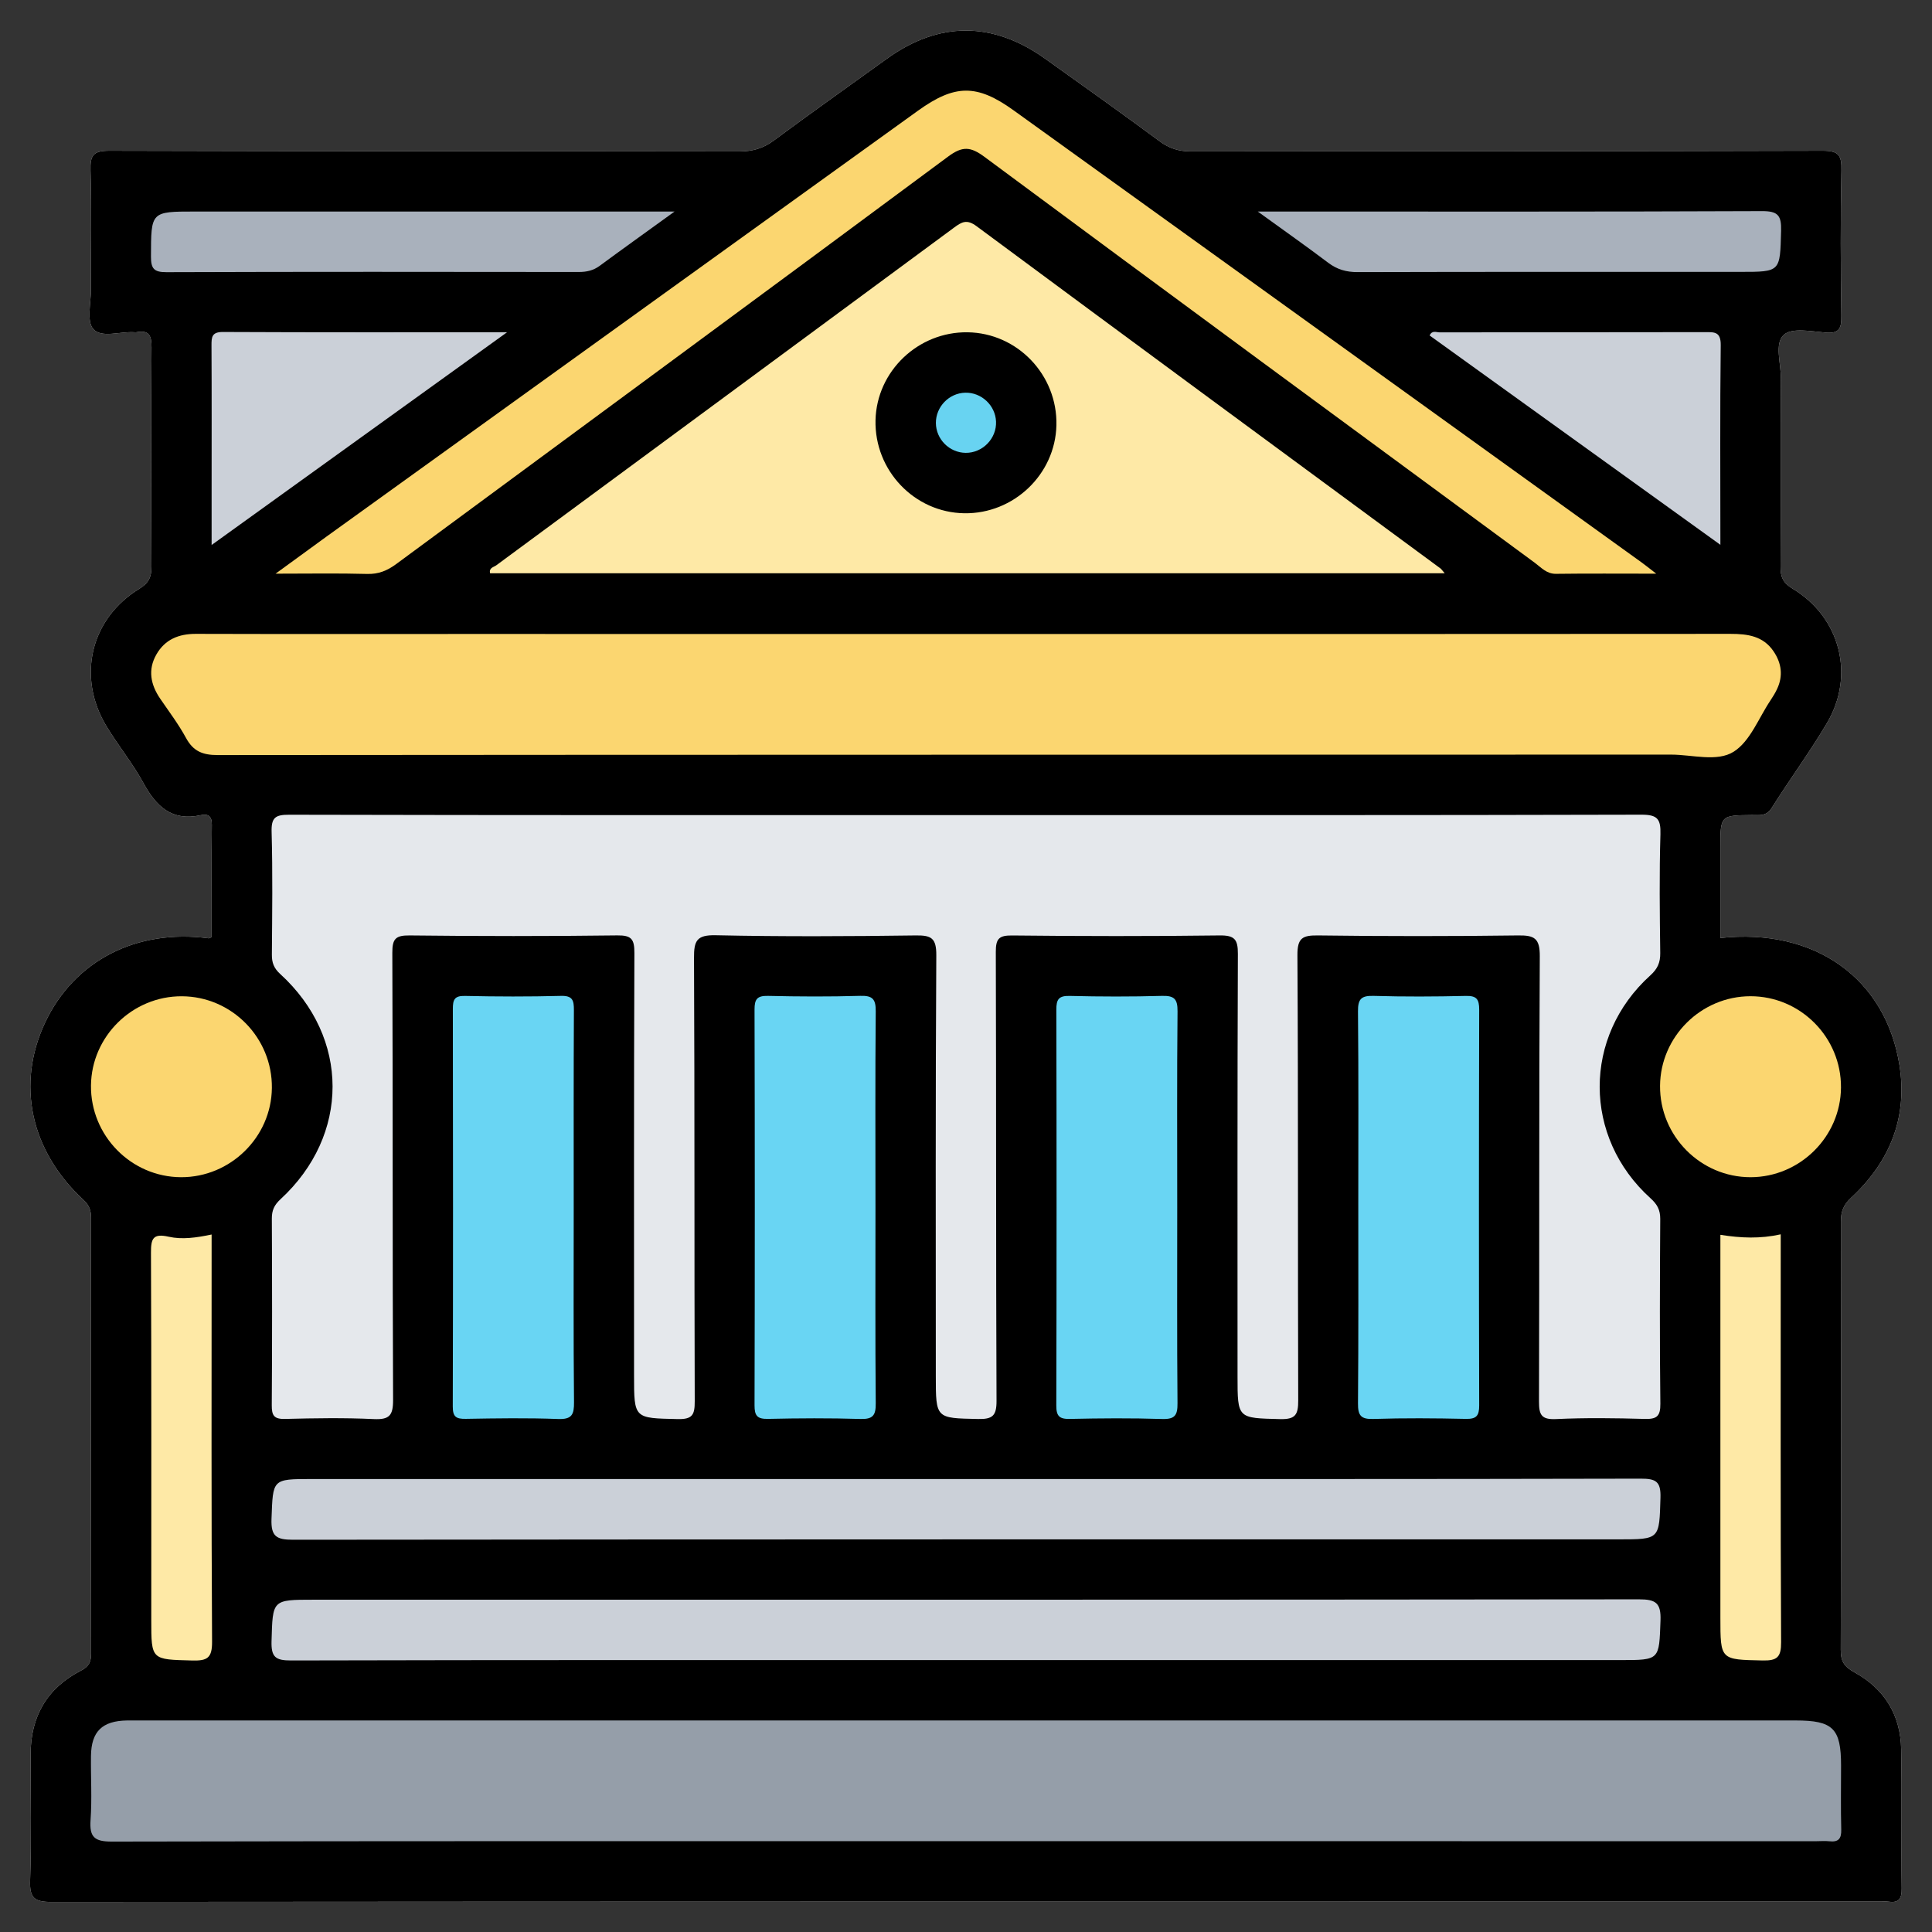 <svg width="512" height="512" xmlns="http://www.w3.org/2000/svg" xml:space="preserve" version="1.1">

 <rect width="100%" height="100%" fill="#333333" stroke="none"/>

 <g>
  <title>Layer 1</title>
  <g id="svg_1">
   <path id="svg_2" fill="#FEFEFE" d="m503.97,500.47c0.04,2.92 -0.9,3.88 -3.64,3.47c-0.65,-0.1 -1.33,-0.02 -1.99,-0.02c-161.57,0 -323.14,-0.02 -484.71,0.11c-4.48,0 -5.8,-1.01 -5.65,-5.59c0.37,-11.15 0.12,-22.32 0.13,-33.48c0,-10.07 4.37,-17.62 13.33,-22.22c2.15,-1.1 2.7,-2.33 2.7,-4.55c-0.06,-38.48 -0.05,-76.96 -0.01,-115.44c0,-1.95 -0.46,-3.32 -1.99,-4.74c-14.12,-13.07 -17.87,-30.74 -10.15,-47.09c7.73,-16.35 24.18,-24.8 43.32,-22.26c0.12,0.01 0.26,-0.1 0.77,-0.3c0,-9.82 -0.07,-19.8 0.06,-29.77c0.03,-2.42 -1.08,-2.97 -2.98,-2.55c-7.63,1.66 -11.76,-2.33 -15.15,-8.53c-2.85,-5.23 -6.69,-9.92 -9.79,-15.04c-7.89,-13.06 -4.27,-28.51 8.72,-36.45c2.57,-1.58 3.21,-3.17 3.2,-5.91c-0.09,-19.32 -0.12,-38.65 0.02,-57.97c0.02,-3.1 -0.56,-4.75 -3.99,-4.1c-0.16,0.04 -0.33,0.02 -0.5,0.01c-3.76,-0.28 -8.75,1.63 -10.94,-0.84c-1.84,-2.08 -0.61,-6.95 -0.62,-10.59c-0.04,-10.49 0.19,-20.99 -0.12,-31.48c-0.12,-4.04 0.76,-5.2 5.04,-5.19c55.63,0.17 111.27,0.09 166.9,0.18c3.5,0 6.32,-0.8 9.15,-2.9c9.88,-7.33 19.94,-14.44 29.92,-21.64c13.8,-9.96 28.03,-9.99 42,-0.02c10.16,7.25 20.33,14.48 30.36,21.9c2.56,1.89 5.08,2.65 8.23,2.65c55.8,-0.08 111.6,0 167.4,-0.17c4.31,-0.01 5.1,1.21 5.01,5.21c-0.27,12.82 -0.21,25.65 -0.02,38.48c0.04,3.26 -0.41,4.82 -4.18,4.5c-3.77,-0.32 -8.9,-1.35 -11.05,0.58c-2.55,2.29 -0.78,7.5 -0.8,11.43c-0.1,16.66 0.01,33.32 -0.09,49.98c-0.02,2.75 0.63,4.34 3.22,5.89c12.6,7.56 16.57,22.91 9.11,35.56c-4.56,7.72 -9.91,14.97 -14.69,22.57c-1.42,2.26 -3.28,1.83 -5.19,1.85c-8.39,0.09 -8.39,0.08 -8.39,8.62l0,23.96c24.95,-2.71 43.81,10.63 47.47,33.79c2.19,13.82 -2.62,25.59 -12.8,35.02c-2.08,1.93 -2.74,3.74 -2.73,6.39c0.06,37.82 0.08,75.63 -0.04,113.45c-0.01,3.09 0.95,4.49 3.67,5.98c7.86,4.31 12.17,11.27 12.34,20.28c0.23,12.33 -0.03,24.66 0.14,36.98z" class="st0"/>
   <path id="svg_3" d="m503.97,500.47c0.04,2.92 -0.9,3.88 -3.64,3.47c-0.65,-0.1 -1.33,-0.02 -1.99,-0.02c-161.57,0 -323.14,-0.02 -484.71,0.11c-4.48,0 -5.8,-1.01 -5.65,-5.59c0.37,-11.15 0.12,-22.32 0.13,-33.48c0,-10.07 4.37,-17.62 13.33,-22.22c2.15,-1.1 2.7,-2.33 2.7,-4.55c-0.06,-38.48 -0.05,-76.96 -0.01,-115.44c0,-1.95 -0.46,-3.32 -1.99,-4.74c-14.12,-13.07 -17.87,-30.74 -10.15,-47.09c7.73,-16.35 24.18,-24.8 43.32,-22.26c0.12,0.01 0.26,-0.1 0.77,-0.3c0,-9.82 -0.07,-19.8 0.06,-29.77c0.03,-2.42 -1.08,-2.97 -2.98,-2.55c-7.63,1.66 -11.76,-2.33 -15.15,-8.53c-2.85,-5.23 -6.69,-9.92 -9.79,-15.04c-7.89,-13.06 -4.27,-28.51 8.72,-36.45c2.57,-1.58 3.21,-3.17 3.2,-5.91c-0.09,-19.32 -0.12,-38.65 0.02,-57.97c0.02,-3.1 -0.56,-4.75 -3.99,-4.1c-0.16,0.04 -0.33,0.02 -0.5,0.01c-3.76,-0.28 -8.75,1.63 -10.94,-0.84c-1.84,-2.08 -0.61,-6.95 -0.62,-10.59c-0.04,-10.49 0.19,-20.99 -0.12,-31.48c-0.12,-4.04 0.76,-5.2 5.04,-5.19c55.63,0.17 111.27,0.09 166.9,0.18c3.5,0 6.32,-0.8 9.15,-2.9c9.88,-7.33 19.94,-14.44 29.92,-21.64c13.8,-9.96 28.03,-9.99 42,-0.02c10.16,7.25 20.33,14.48 30.36,21.9c2.56,1.89 5.08,2.65 8.23,2.65c55.8,-0.08 111.6,0 167.4,-0.17c4.31,-0.01 5.1,1.21 5.01,5.21c-0.27,12.82 -0.21,25.65 -0.02,38.48c0.04,3.26 -0.41,4.82 -4.18,4.5c-3.77,-0.32 -8.9,-1.35 -11.05,0.58c-2.55,2.29 -0.78,7.5 -0.8,11.43c-0.1,16.66 0.01,33.32 -0.09,49.98c-0.02,2.75 0.63,4.34 3.22,5.89c12.6,7.56 16.57,22.91 9.11,35.56c-4.56,7.72 -9.91,14.97 -14.69,22.57c-1.42,2.26 -3.28,1.83 -5.19,1.85c-8.39,0.09 -8.39,0.08 -8.39,8.62l0,23.96c24.95,-2.71 43.81,10.63 47.47,33.79c2.19,13.82 -2.62,25.59 -12.8,35.02c-2.08,1.93 -2.74,3.74 -2.73,6.39c0.06,37.82 0.08,75.63 -0.04,113.45c-0.01,3.09 0.95,4.49 3.67,5.98c7.86,4.31 12.17,11.27 12.34,20.28c0.23,12.33 -0.03,24.66 0.14,36.98z"/>
   <path id="svg_4" fill="#E5E8EC" d="m256.05,216.01c59.64,0 119.28,0.05 178.92,-0.11c4.26,-0.01 5.18,1.12 5.06,5.19c-0.31,10.49 -0.18,20.99 -0.05,31.49c0.03,2.54 -0.72,4.19 -2.66,5.94c-17.89,16.18 -17.84,42.86 0.08,59.03c1.77,1.59 2.59,3.08 2.58,5.47c-0.1,16.33 -0.16,32.66 0.03,48.98c0.04,3.37 -0.99,4.12 -4.16,4.03c-7.82,-0.22 -15.67,-0.33 -23.48,0.04c-3.93,0.18 -4.53,-1.15 -4.52,-4.71c0.13,-39.32 -0.02,-78.64 0.21,-117.96c0.03,-4.78 -1.46,-5.56 -5.76,-5.5c-17.66,0.23 -35.32,0.23 -52.97,0c-4.14,-0.05 -5.53,0.63 -5.5,5.26c0.23,39.32 0.08,78.64 0.21,117.96c0.01,3.73 -0.68,5.06 -4.77,4.96c-11.3,-0.29 -11.31,-0.08 -11.31,-11.33c0,-37.32 -0.06,-74.64 0.09,-111.96c0.02,-3.86 -0.88,-4.94 -4.84,-4.89c-18.32,0.23 -36.65,0.21 -54.97,0.01c-3.52,-0.04 -4.35,0.87 -4.34,4.36c0.13,39.65 0.02,79.31 0.19,118.96c0.02,3.98 -1.07,4.9 -4.9,4.82c-11.19,-0.24 -11.19,-0.07 -11.19,-11.42c0,-37.15 -0.1,-74.31 0.13,-111.46c0.03,-4.6 -1.33,-5.33 -5.49,-5.27c-17.66,0.24 -35.32,0.33 -52.97,-0.05c-5.05,-0.11 -5.78,1.46 -5.75,6.03c0.19,39.15 0.06,78.31 0.19,117.46c0.01,3.54 -0.55,4.82 -4.5,4.73c-11.57,-0.26 -11.58,-0.05 -11.58,-11.56c0,-37.32 -0.06,-74.64 0.09,-111.96c0.01,-3.66 -0.74,-4.71 -4.56,-4.66c-18.32,0.23 -36.65,0.22 -54.97,0.01c-3.72,-0.04 -4.64,0.85 -4.62,4.6c0.16,39.48 0.02,78.97 0.2,118.46c0.02,4.18 -0.98,5.3 -5.14,5.11c-7.81,-0.37 -15.66,-0.24 -23.48,-0.04c-2.9,0.07 -3.55,-0.87 -3.53,-3.63c0.12,-16.49 0.1,-32.99 0.02,-49.48c-0.01,-2.18 0.65,-3.59 2.28,-5.1c18.44,-16.98 18.42,-42.84 -0.07,-59.71c-1.68,-1.53 -2.22,-3.01 -2.2,-5.14c0.08,-10.83 0.23,-21.66 -0.07,-32.49c-0.11,-3.83 1,-4.58 4.66,-4.57c59.79,0.14 119.6,0.1 179.41,0.1z" class="st1"/>
   <path id="svg_5" fill="#959EA9" d="m255.98,487.93c-75.45,0 -150.9,-0.05 -226.35,0.11c-4.62,0.01 -5.95,-1.21 -5.63,-5.72c0.4,-5.64 0.04,-11.32 0.11,-16.98c0.08,-6.49 2.97,-9.29 9.56,-9.4c0.83,-0.01 1.67,0 2.5,0c146.57,0 293.14,0 439.7,0c9.9,0 12.03,2.11 12.03,11.95c0,5.66 -0.1,11.33 0.05,16.99c0.06,2.41 -0.75,3.34 -3.13,3.08c-1.15,-0.13 -2.33,-0.02 -3.5,-0.02c-75.11,-0.01 -150.23,-0.01 -225.34,-0.01z" class="st2"/>
   <path id="svg_6" fill="#FBD670" d="m256.25,168.02c67.45,0 134.89,0.02 202.34,-0.04c4.55,0 8.68,0.56 11.43,4.64c2.1,3.11 2.57,6.46 0.94,9.94c-0.49,1.05 -1.1,2.05 -1.74,3.01c-3.15,4.69 -5.38,10.85 -9.76,13.63c-4.41,2.8 -10.99,0.78 -16.61,0.78c-128.4,0.04 -256.79,0.01 -385.19,0.12c-3.95,0 -6.44,-1 -8.35,-4.51c-1.98,-3.64 -4.5,-6.99 -6.85,-10.42c-2.55,-3.74 -3.33,-7.67 -1.02,-11.72c2.27,-3.99 5.92,-5.48 10.47,-5.47c23.98,0.07 47.96,0.03 71.94,0.03c44.14,0.01 88.27,0.01 132.4,0.01z" class="st3"/>
   <path id="svg_7" fill="#FEE9A6" d="m382.86,151.92c-84.79,0 -168.87,0 -252.98,0c-0.35,-1.46 0.96,-1.61 1.63,-2.1c40.45,-29.85 80.92,-59.66 121.35,-89.52c2.03,-1.5 3.36,-2.26 5.92,-0.37c40.92,30.33 81.95,60.5 122.96,90.71c0.24,0.18 0.41,0.46 1.12,1.28z" class="st4"/>
   <path id="svg_8" fill="#FBD670" d="m438.92,152.03c-9.65,0 -18.11,-0.07 -26.57,0.04c-2.5,0.03 -3.91,-1.67 -5.59,-2.91c-48.67,-35.81 -97.34,-71.61 -145.88,-107.6c-3.69,-2.73 -5.82,-2.89 -9.64,-0.05c-48.66,36.11 -97.49,71.98 -146.24,107.97c-2.38,1.75 -4.69,2.71 -7.73,2.62c-7.59,-0.21 -15.18,-0.07 -24.24,-0.07c5.24,-3.81 9.31,-6.8 13.4,-9.76c52.27,-37.64 104.54,-75.28 156.81,-112.91c9.81,-7.06 15.65,-7.12 25.36,-0.13c55.53,39.95 111.04,79.93 166.55,119.9c0.94,0.68 1.84,1.41 3.77,2.9z" class="st3"/>
   <path id="svg_9" fill="#CBD0D8" d="m255.95,391.96c59.62,0 119.25,0.04 178.87,-0.1c4.03,-0.01 5.35,0.75 5.22,5.05c-0.33,11.03 -0.09,11.04 -11.12,11.04c-117.08,0 -234.17,-0.02 -351.25,0.1c-4.38,0 -5.9,-0.84 -5.72,-5.55c0.4,-10.53 0.12,-10.54 10.63,-10.54c57.79,0 115.58,0 173.37,0z" class="st5"/>
   <path id="svg_10" fill="#CBD0D8" d="m256,439.94c-59.62,0 -119.25,-0.05 -178.87,0.1c-4.1,0.01 -5.29,-0.87 -5.17,-5.1c0.32,-10.99 0.09,-11 11.16,-11c117.08,0 234.17,0.03 351.25,-0.1c4.46,0 5.84,0.98 5.68,5.6c-0.38,10.49 -0.11,10.5 -10.66,10.5c-57.8,0 -115.59,0 -173.39,0z" class="st5"/>
   <path id="svg_11" fill="#69D5F3" d="m152.04,320.12c0,17.14 -0.09,34.29 0.08,51.43c0.03,3.31 -0.53,4.64 -4.24,4.5c-8.14,-0.31 -16.31,-0.18 -24.46,-0.04c-2.5,0.04 -3.44,-0.5 -3.43,-3.25c0.09,-35.12 0.08,-70.24 0.02,-105.36c0,-2.43 0.39,-3.54 3.2,-3.47c8.48,0.19 16.98,0.21 25.46,-0.01c3.08,-0.08 3.43,1.18 3.42,3.77c-0.09,17.48 -0.05,34.96 -0.05,52.43z" class="st6"/>
   <path id="svg_12" fill="#69D5F3" d="m232.01,319.97c0,17.31 -0.08,34.62 0.07,51.93c0.03,3.21 -0.76,4.24 -4.08,4.14c-8.15,-0.25 -16.31,-0.2 -24.46,-0.02c-2.85,0.06 -3.59,-0.81 -3.58,-3.61c0.09,-34.95 0.09,-69.91 0,-104.86c-0.01,-2.78 0.7,-3.69 3.56,-3.63c8.15,0.19 16.31,0.23 24.46,-0.01c3.3,-0.1 4.13,0.89 4.1,4.13c-0.16,17.31 -0.07,34.62 -0.07,51.93z" class="st6"/>
   <path id="svg_13" fill="#69D5F3" d="m311.98,319.94c0,17.31 -0.08,34.62 0.07,51.93c0.03,3.16 -0.66,4.28 -4.05,4.18c-8.15,-0.26 -16.31,-0.2 -24.46,-0.02c-2.8,0.06 -3.62,-0.73 -3.61,-3.58c0.09,-34.95 0.09,-69.91 0.01,-104.86c-0.01,-2.74 0.62,-3.73 3.53,-3.66c8.15,0.2 16.31,0.22 24.46,-0.01c3.24,-0.09 4.16,0.8 4.13,4.09c-0.17,17.31 -0.08,34.62 -0.08,51.93z" class="st6"/>
   <path id="svg_14" fill="#69D5F3" d="m359.96,319.46c0,-17.14 0.09,-34.29 -0.08,-51.43c-0.03,-3.27 0.85,-4.2 4.11,-4.11c8.15,0.24 16.31,0.2 24.46,0.01c2.89,-0.07 3.55,0.89 3.55,3.64c-0.09,34.95 -0.09,69.91 0,104.86c0.01,2.82 -0.77,3.66 -3.6,3.59c-8.15,-0.18 -16.31,-0.24 -24.46,0.02c-3.35,0.11 -4.09,-0.97 -4.06,-4.16c0.15,-17.47 0.08,-34.95 0.08,-52.42z" class="st6"/>
   <path id="svg_15" fill="#CBD0D8" d="m134.38,88.05c-26.61,19.16 -52.05,37.48 -78.3,56.38c0,-5.16 0,-9.54 0,-13.92c0,-12.98 0.04,-25.96 -0.03,-38.94c-0.01,-2.25 0.07,-3.61 3.06,-3.59c24.61,0.12 49.21,0.07 75.27,0.07z" class="st5"/>
   <path id="svg_16" fill="#CBD0D8" d="m455.92,144.38c-26.19,-18.86 -51.62,-37.16 -77.05,-55.47c0.62,-1.45 1.78,-0.83 2.62,-0.83c23.44,-0.04 46.89,-0.01 70.33,-0.06c2.52,-0.01 4.24,-0.14 4.19,3.48c-0.21,17.28 -0.09,34.57 -0.09,52.88z" class="st5"/>
   <path id="svg_17" fill="#A9B1BC" d="m178.77,56.06c-7.45,5.39 -13.67,9.83 -19.82,14.37c-1.7,1.26 -3.47,1.65 -5.55,1.65c-36.43,-0.04 -72.86,-0.08 -109.29,0.05c-3.3,0.01 -4.11,-0.92 -4.1,-4.14c0.03,-11.93 -0.09,-11.93 11.71,-11.93c40.25,0 80.51,0 120.76,0c1.61,0 3.22,0 6.29,0z" class="st7"/>
   <path id="svg_18" fill="#A9B1BC" d="m333.32,56.06c2.8,0 4.23,0 5.65,0c42.64,0 85.29,0.07 127.93,-0.11c4.23,-0.02 5.22,1.09 5.11,5.2c-0.29,10.9 -0.08,10.9 -10.79,10.9c-33.82,0 -67.63,-0.03 -101.45,0.06c-3,0.01 -5.42,-0.69 -7.8,-2.49c-5.76,-4.35 -11.68,-8.51 -18.65,-13.56z" class="st7"/>
   <path id="svg_19" fill="#FBD670" d="m47.98,311.97c-13.25,-0.05 -24.02,-11.04 -23.87,-24.33c0.15,-13.03 11,-23.67 24.07,-23.62c13.26,0.05 24.03,11.02 23.87,24.32c-0.14,13.02 -11,23.67 -24.07,23.63z" class="st3"/>
   <path id="svg_20" fill="#FBD670" d="m463.92,311.97c-13.26,0.01 -24.09,-10.93 -23.99,-24.22c0.1,-13.04 10.89,-23.73 23.96,-23.74c13.27,-0.01 24.09,10.92 23.99,24.21c-0.1,13.04 -10.9,23.74 -23.96,23.75z" class="st3"/>
   <path id="svg_21" fill="#FEE9A6" d="m56.08,327.16c0,1.82 0,3.45 0,5.09c0,34.26 -0.09,68.53 0.12,102.79c0.03,4.34 -1.25,5.11 -5.23,5.01c-10.87,-0.28 -10.88,-0.09 -10.88,-10.72c0,-32.43 0.06,-64.87 -0.08,-97.3c-0.02,-3.73 0.48,-5.25 4.72,-4.28c3.53,0.79 7.28,0.26 11.35,-0.59z" class="st4"/>
   <path id="svg_22" fill="#FEE9A6" d="m455.92,327.24c5.47,0.87 10.54,1.08 15.99,-0.13c0,1.85 0,3.32 0,4.8c0,34.43 -0.07,68.86 0.1,103.29c0.02,3.94 -1.02,4.92 -4.88,4.84c-11.21,-0.24 -11.21,-0.07 -11.21,-11.38c0,-31.93 0,-63.87 0,-95.8c0,-1.81 0,-3.62 0,-5.62z" class="st4"/>
   <path id="svg_23" d="m256.43,88.06c13.22,0.19 23.85,11.33 23.53,24.66c-0.31,12.99 -11.32,23.5 -24.41,23.3c-13.22,-0.2 -23.84,-11.34 -23.53,-24.67c0.31,-12.99 11.3,-23.48 24.41,-23.29z"/>
   <path id="svg_24" fill="#68D3F1" d="m255.81,104.07c4.29,-0.1 7.98,3.36 8.15,7.66c0.18,4.48 -3.55,8.32 -8.04,8.28c-4.31,-0.04 -7.87,-3.6 -7.9,-7.91c-0.02,-4.31 3.49,-7.93 7.79,-8.03z" class="st8"/>
  </g>
 </g>
</svg>